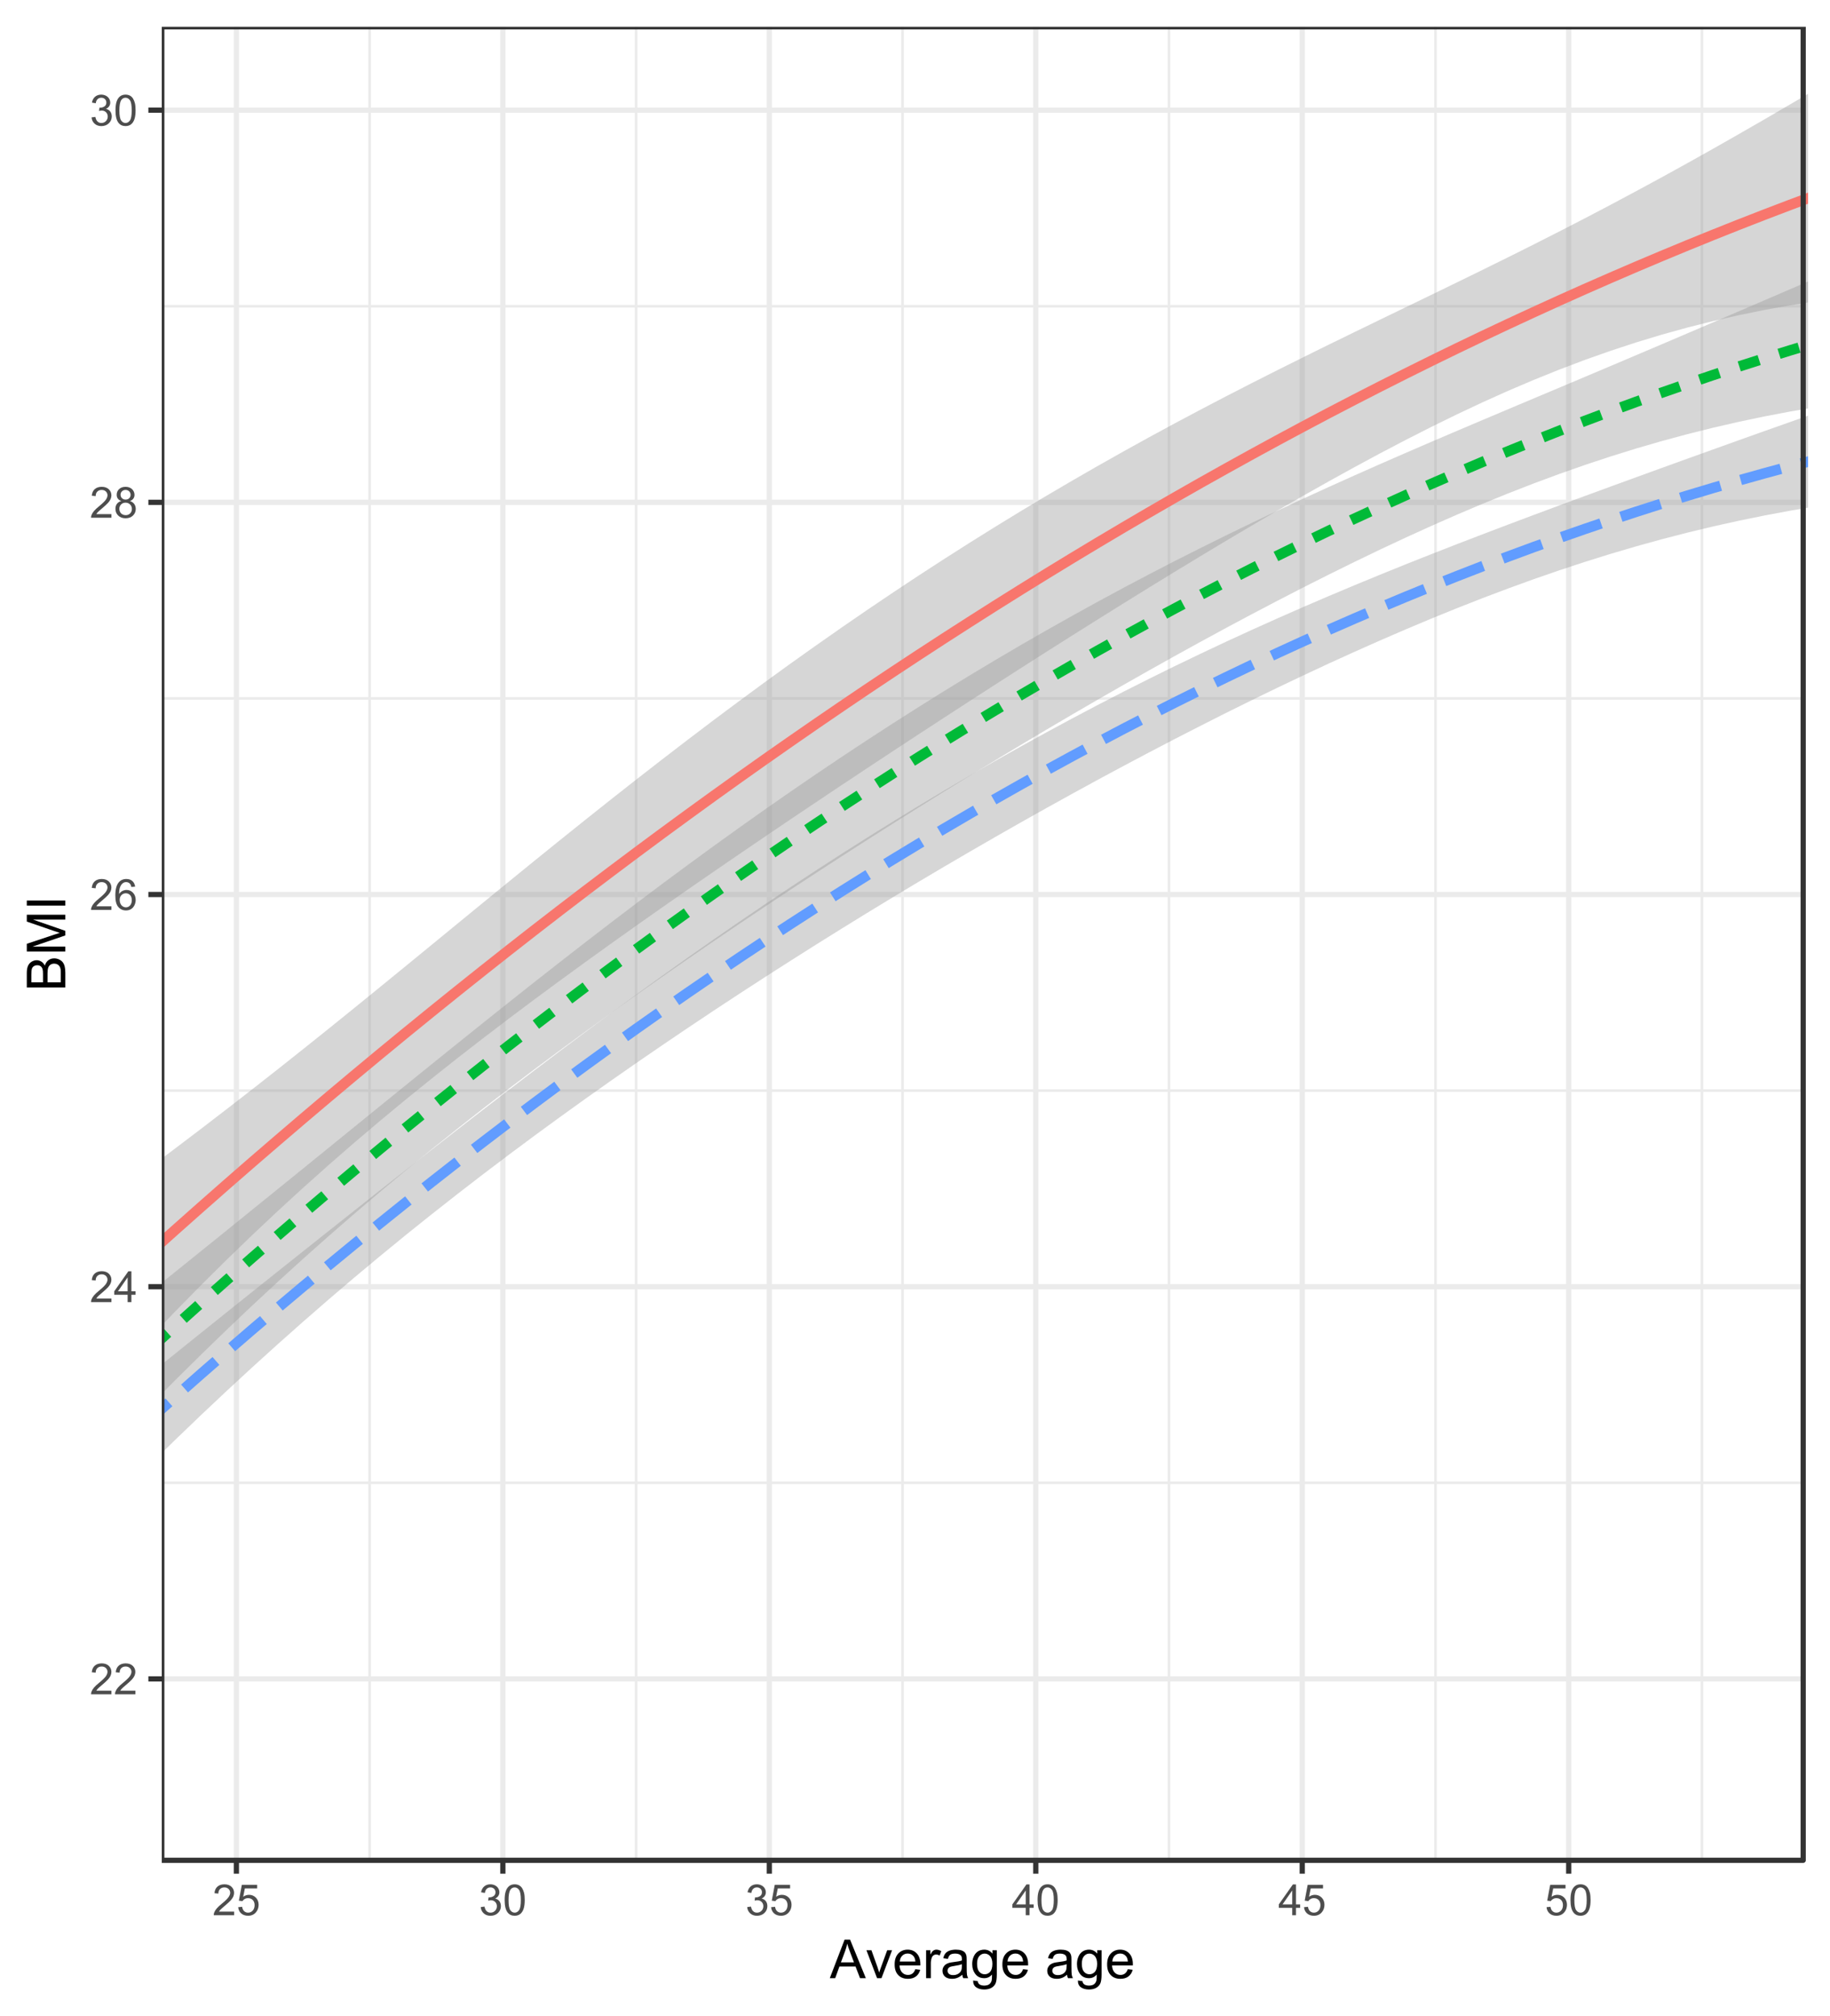 <?xml version="1.0" encoding="UTF-8"?>
<svg xmlns="http://www.w3.org/2000/svg" xmlns:xlink="http://www.w3.org/1999/xlink" width="374pt" height="412pt" viewBox="0 0 374 412" version="1.1">
<defs>
<g>
<symbol overflow="visible" id="glyph0-0">
<path style="stroke:none;" d="M 1.102 0 L 1.102 -5.5 L 5.5 -5.5 L 5.5 0 Z M 1.238 -0.137 L 5.363 -0.137 L 5.363 -5.363 L 1.238 -5.363 Z M 1.238 -0.137 "/>
</symbol>
<symbol overflow="visible" id="glyph0-1">
<path style="stroke:none;" d="M 4.43 -0.742 L 4.43 0 L 0.266 0 C 0.258 -0.188 0.289 -0.367 0.355 -0.539 C 0.461 -0.82 0.629 -1.098 0.863 -1.375 C 1.094 -1.648 1.434 -1.965 1.879 -2.328 C 2.562 -2.887 3.023 -3.332 3.266 -3.664 C 3.5 -3.988 3.621 -4.301 3.625 -4.594 C 3.621 -4.898 3.512 -5.156 3.297 -5.367 C 3.074 -5.578 2.789 -5.684 2.441 -5.684 C 2.066 -5.684 1.77 -5.57 1.547 -5.348 C 1.32 -5.125 1.207 -4.816 1.207 -4.422 L 0.414 -4.504 C 0.465 -5.094 0.668 -5.543 1.027 -5.855 C 1.379 -6.164 1.855 -6.32 2.457 -6.324 C 3.059 -6.32 3.539 -6.152 3.891 -5.82 C 4.242 -5.484 4.418 -5.07 4.422 -4.578 C 4.418 -4.32 4.367 -4.074 4.266 -3.832 C 4.164 -3.59 3.992 -3.332 3.754 -3.062 C 3.512 -2.793 3.113 -2.426 2.562 -1.957 C 2.094 -1.566 1.797 -1.301 1.664 -1.16 C 1.531 -1.02 1.422 -0.879 1.34 -0.742 Z M 4.43 -0.742 "/>
</symbol>
<symbol overflow="visible" id="glyph0-2">
<path style="stroke:none;" d="M 2.844 0 L 2.844 -1.508 L 0.113 -1.508 L 0.113 -2.219 L 2.988 -6.301 L 3.617 -6.301 L 3.617 -2.219 L 4.469 -2.219 L 4.469 -1.508 L 3.617 -1.508 L 3.617 0 Z M 2.844 -2.219 L 2.844 -5.059 L 0.871 -2.219 Z M 2.844 -2.219 "/>
</symbol>
<symbol overflow="visible" id="glyph0-3">
<path style="stroke:none;" d="M 4.379 -4.758 L 3.609 -4.695 C 3.539 -4.996 3.441 -5.219 3.316 -5.359 C 3.105 -5.574 2.848 -5.684 2.543 -5.688 C 2.297 -5.684 2.078 -5.617 1.895 -5.484 C 1.648 -5.305 1.457 -5.043 1.32 -4.703 C 1.176 -4.363 1.105 -3.879 1.102 -3.25 C 1.285 -3.531 1.512 -3.742 1.781 -3.879 C 2.051 -4.016 2.332 -4.082 2.629 -4.086 C 3.141 -4.082 3.578 -3.895 3.945 -3.516 C 4.305 -3.137 4.488 -2.645 4.492 -2.047 C 4.488 -1.648 4.402 -1.281 4.234 -0.941 C 4.062 -0.602 3.828 -0.34 3.531 -0.16 C 3.23 0.02 2.895 0.105 2.52 0.109 C 1.871 0.105 1.344 -0.129 0.941 -0.602 C 0.531 -1.074 0.328 -1.855 0.332 -2.949 C 0.328 -4.16 0.551 -5.047 1.004 -5.602 C 1.395 -6.082 1.926 -6.32 2.59 -6.324 C 3.086 -6.32 3.492 -6.184 3.809 -5.906 C 4.125 -5.629 4.312 -5.246 4.379 -4.758 Z M 1.219 -2.039 C 1.219 -1.773 1.273 -1.516 1.387 -1.273 C 1.5 -1.027 1.66 -0.844 1.863 -0.719 C 2.066 -0.59 2.277 -0.527 2.504 -0.527 C 2.828 -0.527 3.109 -0.656 3.348 -0.922 C 3.578 -1.184 3.695 -1.543 3.699 -2 C 3.695 -2.43 3.582 -2.773 3.352 -3.027 C 3.117 -3.273 2.824 -3.398 2.477 -3.402 C 2.121 -3.398 1.824 -3.273 1.582 -3.027 C 1.34 -2.773 1.219 -2.445 1.219 -2.039 Z M 1.219 -2.039 "/>
</symbol>
<symbol overflow="visible" id="glyph0-4">
<path style="stroke:none;" d="M 1.555 -3.418 C 1.23 -3.531 0.992 -3.699 0.84 -3.918 C 0.684 -4.133 0.609 -4.395 0.609 -4.699 C 0.609 -5.156 0.773 -5.539 1.102 -5.855 C 1.43 -6.164 1.867 -6.32 2.418 -6.324 C 2.969 -6.32 3.41 -6.16 3.746 -5.844 C 4.078 -5.523 4.246 -5.137 4.25 -4.68 C 4.246 -4.387 4.172 -4.133 4.02 -3.918 C 3.863 -3.699 3.629 -3.531 3.32 -3.418 C 3.707 -3.285 4 -3.082 4.203 -2.805 C 4.402 -2.52 4.504 -2.184 4.508 -1.801 C 4.504 -1.258 4.312 -0.805 3.934 -0.441 C 3.551 -0.074 3.051 0.105 2.434 0.109 C 1.809 0.105 1.309 -0.074 0.926 -0.441 C 0.543 -0.809 0.352 -1.27 0.355 -1.82 C 0.352 -2.23 0.457 -2.574 0.668 -2.852 C 0.875 -3.125 1.168 -3.312 1.555 -3.418 Z M 1.402 -4.727 C 1.398 -4.426 1.496 -4.184 1.688 -3.996 C 1.879 -3.805 2.129 -3.707 2.438 -3.711 C 2.734 -3.707 2.977 -3.801 3.168 -3.992 C 3.355 -4.176 3.449 -4.406 3.453 -4.684 C 3.449 -4.965 3.352 -5.203 3.16 -5.398 C 2.961 -5.586 2.719 -5.684 2.43 -5.688 C 2.129 -5.684 1.883 -5.59 1.691 -5.402 C 1.496 -5.215 1.398 -4.988 1.402 -4.727 Z M 1.152 -1.816 C 1.148 -1.598 1.199 -1.383 1.309 -1.176 C 1.41 -0.969 1.566 -0.809 1.773 -0.695 C 1.98 -0.582 2.203 -0.527 2.441 -0.527 C 2.809 -0.527 3.113 -0.645 3.355 -0.883 C 3.594 -1.121 3.715 -1.426 3.719 -1.793 C 3.715 -2.164 3.59 -2.469 3.344 -2.715 C 3.094 -2.957 2.785 -3.082 2.414 -3.082 C 2.051 -3.082 1.75 -2.961 1.512 -2.719 C 1.27 -2.477 1.148 -2.176 1.152 -1.816 Z M 1.152 -1.816 "/>
</symbol>
<symbol overflow="visible" id="glyph0-5">
<path style="stroke:none;" d="M 0.371 -1.664 L 1.145 -1.766 C 1.23 -1.324 1.383 -1.008 1.598 -0.816 C 1.809 -0.621 2.066 -0.527 2.375 -0.527 C 2.734 -0.527 3.043 -0.652 3.297 -0.906 C 3.547 -1.156 3.672 -1.469 3.676 -1.844 C 3.672 -2.195 3.555 -2.488 3.324 -2.719 C 3.09 -2.949 2.797 -3.062 2.441 -3.066 C 2.293 -3.062 2.109 -3.035 1.895 -2.98 L 1.98 -3.66 C 2.031 -3.652 2.07 -3.648 2.105 -3.652 C 2.434 -3.648 2.73 -3.734 2.996 -3.91 C 3.254 -4.078 3.387 -4.344 3.391 -4.703 C 3.387 -4.984 3.289 -5.219 3.102 -5.406 C 2.906 -5.59 2.66 -5.684 2.359 -5.688 C 2.055 -5.684 1.805 -5.59 1.605 -5.402 C 1.402 -5.215 1.273 -4.93 1.219 -4.555 L 0.445 -4.691 C 0.539 -5.207 0.754 -5.609 1.09 -5.895 C 1.426 -6.18 1.844 -6.32 2.344 -6.324 C 2.688 -6.32 3.004 -6.246 3.293 -6.102 C 3.582 -5.953 3.801 -5.754 3.953 -5.5 C 4.105 -5.242 4.184 -4.973 4.184 -4.688 C 4.184 -4.414 4.109 -4.164 3.965 -3.945 C 3.816 -3.719 3.602 -3.543 3.316 -3.41 C 3.688 -3.324 3.977 -3.145 4.184 -2.875 C 4.391 -2.602 4.492 -2.262 4.496 -1.859 C 4.492 -1.305 4.293 -0.84 3.895 -0.461 C 3.492 -0.078 2.984 0.109 2.371 0.113 C 1.816 0.109 1.355 -0.051 0.992 -0.379 C 0.625 -0.707 0.418 -1.137 0.371 -1.664 Z M 0.371 -1.664 "/>
</symbol>
<symbol overflow="visible" id="glyph0-6">
<path style="stroke:none;" d="M 0.367 -3.105 C 0.363 -3.848 0.438 -4.445 0.594 -4.902 C 0.742 -5.355 0.973 -5.707 1.277 -5.953 C 1.578 -6.199 1.957 -6.32 2.418 -6.324 C 2.754 -6.32 3.051 -6.254 3.309 -6.121 C 3.562 -5.984 3.773 -5.789 3.938 -5.531 C 4.102 -5.273 4.23 -4.961 4.328 -4.594 C 4.422 -4.227 4.469 -3.73 4.473 -3.105 C 4.469 -2.367 4.395 -1.77 4.242 -1.316 C 4.09 -0.859 3.863 -0.508 3.562 -0.262 C 3.258 -0.016 2.875 0.105 2.418 0.109 C 1.809 0.105 1.332 -0.109 0.988 -0.547 C 0.57 -1.066 0.363 -1.922 0.367 -3.105 Z M 1.16 -3.105 C 1.16 -2.07 1.281 -1.379 1.523 -1.039 C 1.766 -0.695 2.062 -0.527 2.418 -0.527 C 2.773 -0.527 3.074 -0.699 3.316 -1.043 C 3.559 -1.387 3.68 -2.074 3.68 -3.105 C 3.68 -4.145 3.559 -4.832 3.316 -5.172 C 3.074 -5.512 2.77 -5.684 2.41 -5.684 C 2.051 -5.684 1.77 -5.531 1.559 -5.234 C 1.293 -4.844 1.16 -4.137 1.16 -3.105 Z M 1.16 -3.105 "/>
</symbol>
<symbol overflow="visible" id="glyph0-7">
<path style="stroke:none;" d="M 0.367 -1.648 L 1.176 -1.719 C 1.234 -1.32 1.375 -1.023 1.594 -0.824 C 1.812 -0.625 2.078 -0.527 2.391 -0.527 C 2.762 -0.527 3.074 -0.668 3.336 -0.949 C 3.59 -1.23 3.719 -1.602 3.723 -2.066 C 3.719 -2.504 3.594 -2.852 3.348 -3.109 C 3.098 -3.363 2.773 -3.492 2.375 -3.492 C 2.125 -3.492 1.902 -3.434 1.703 -3.32 C 1.5 -3.207 1.344 -3.062 1.23 -2.883 L 0.504 -2.977 L 1.113 -6.215 L 4.246 -6.215 L 4.246 -5.473 L 1.73 -5.473 L 1.391 -3.781 C 1.766 -4.039 2.164 -4.172 2.582 -4.176 C 3.129 -4.172 3.594 -3.98 3.973 -3.605 C 4.352 -3.223 4.539 -2.734 4.543 -2.137 C 4.539 -1.562 4.375 -1.07 4.043 -0.656 C 3.637 -0.148 3.086 0.105 2.391 0.109 C 1.816 0.105 1.348 -0.051 0.984 -0.371 C 0.621 -0.691 0.414 -1.117 0.367 -1.648 Z M 0.367 -1.648 "/>
</symbol>
<symbol overflow="visible" id="glyph1-0">
<path style="stroke:none;" d="M 1.375 0 L 1.375 -6.875 L 6.875 -6.875 L 6.875 0 Z M 1.547 -0.172 L 6.703 -0.172 L 6.703 -6.703 L 1.547 -6.703 Z M 1.547 -0.172 "/>
</symbol>
<symbol overflow="visible" id="glyph1-1">
<path style="stroke:none;" d="M -0.016 0 L 3.008 -7.875 L 4.129 -7.875 L 7.352 0 L 6.164 0 L 5.246 -2.383 L 1.953 -2.383 L 1.09 0 Z M 2.258 -3.234 L 4.926 -3.234 L 4.102 -5.414 C 3.852 -6.074 3.664 -6.617 3.547 -7.047 C 3.441 -6.539 3.301 -6.039 3.121 -5.543 Z M 2.258 -3.234 "/>
</symbol>
<symbol overflow="visible" id="glyph1-2">
<path style="stroke:none;" d="M 2.309 0 L 0.141 -5.703 L 1.16 -5.703 L 2.383 -2.289 C 2.512 -1.918 2.633 -1.535 2.75 -1.141 C 2.832 -1.438 2.953 -1.797 3.109 -2.223 L 4.379 -5.703 L 5.371 -5.703 L 3.211 0 Z M 2.309 0 "/>
</symbol>
<symbol overflow="visible" id="glyph1-3">
<path style="stroke:none;" d="M 4.629 -1.836 L 5.629 -1.715 C 5.469 -1.125 5.176 -0.672 4.75 -0.352 C 4.324 -0.031 3.781 0.129 3.121 0.129 C 2.281 0.129 1.617 -0.125 1.133 -0.641 C 0.641 -1.152 0.398 -1.875 0.402 -2.805 C 0.398 -3.762 0.645 -4.504 1.145 -5.035 C 1.637 -5.562 2.277 -5.828 3.066 -5.832 C 3.824 -5.828 4.449 -5.57 4.934 -5.051 C 5.418 -4.531 5.66 -3.801 5.66 -2.863 C 5.66 -2.805 5.656 -2.719 5.656 -2.605 L 1.402 -2.605 C 1.434 -1.977 1.613 -1.496 1.934 -1.164 C 2.25 -0.828 2.645 -0.66 3.125 -0.664 C 3.477 -0.66 3.781 -0.754 4.031 -0.945 C 4.281 -1.129 4.48 -1.426 4.629 -1.836 Z M 1.457 -3.398 L 4.641 -3.398 C 4.598 -3.879 4.473 -4.238 4.273 -4.48 C 3.961 -4.852 3.562 -5.039 3.078 -5.039 C 2.629 -5.039 2.258 -4.891 1.957 -4.594 C 1.652 -4.297 1.484 -3.898 1.457 -3.398 Z M 1.457 -3.398 "/>
</symbol>
<symbol overflow="visible" id="glyph1-4">
<path style="stroke:none;" d="M 0.715 0 L 0.715 -5.703 L 1.586 -5.703 L 1.586 -4.84 C 1.805 -5.242 2.008 -5.508 2.199 -5.637 C 2.383 -5.766 2.59 -5.828 2.82 -5.832 C 3.141 -5.828 3.473 -5.727 3.812 -5.523 L 3.48 -4.625 C 3.242 -4.762 3.004 -4.832 2.773 -4.836 C 2.555 -4.832 2.363 -4.77 2.199 -4.645 C 2.027 -4.516 1.91 -4.34 1.844 -4.113 C 1.73 -3.77 1.676 -3.391 1.68 -2.984 L 1.68 0 Z M 0.715 0 "/>
</symbol>
<symbol overflow="visible" id="glyph1-5">
<path style="stroke:none;" d="M 4.445 -0.703 C 4.086 -0.398 3.742 -0.184 3.414 -0.059 C 3.082 0.066 2.727 0.129 2.348 0.129 C 1.719 0.129 1.238 -0.023 0.902 -0.328 C 0.566 -0.633 0.398 -1.023 0.398 -1.504 C 0.398 -1.781 0.461 -2.035 0.586 -2.27 C 0.711 -2.496 0.875 -2.684 1.086 -2.824 C 1.289 -2.965 1.523 -3.07 1.781 -3.141 C 1.969 -3.191 2.254 -3.238 2.641 -3.289 C 3.418 -3.375 3.992 -3.488 4.367 -3.621 C 4.367 -3.754 4.371 -3.836 4.371 -3.871 C 4.371 -4.266 4.277 -4.543 4.098 -4.703 C 3.848 -4.918 3.48 -5.027 2.996 -5.031 C 2.539 -5.027 2.203 -4.949 1.988 -4.793 C 1.77 -4.633 1.609 -4.352 1.508 -3.949 L 0.562 -4.078 C 0.648 -4.48 0.789 -4.805 0.988 -5.055 C 1.184 -5.301 1.469 -5.492 1.844 -5.629 C 2.215 -5.762 2.645 -5.828 3.137 -5.832 C 3.621 -5.828 4.02 -5.773 4.324 -5.66 C 4.629 -5.543 4.852 -5.398 4.996 -5.227 C 5.137 -5.055 5.238 -4.836 5.297 -4.57 C 5.328 -4.406 5.344 -4.109 5.344 -3.68 L 5.344 -2.391 C 5.344 -1.492 5.363 -0.922 5.406 -0.684 C 5.445 -0.445 5.527 -0.219 5.648 0 L 4.641 0 C 4.539 -0.199 4.473 -0.434 4.445 -0.703 Z M 4.367 -2.863 C 4.012 -2.719 3.488 -2.598 2.789 -2.496 C 2.391 -2.438 2.105 -2.371 1.941 -2.301 C 1.773 -2.227 1.648 -2.121 1.562 -1.988 C 1.473 -1.848 1.43 -1.695 1.43 -1.531 C 1.43 -1.27 1.527 -1.055 1.723 -0.887 C 1.918 -0.711 2.203 -0.625 2.578 -0.629 C 2.949 -0.625 3.277 -0.707 3.57 -0.871 C 3.859 -1.031 4.074 -1.254 4.211 -1.543 C 4.312 -1.754 4.363 -2.078 4.367 -2.508 Z M 4.367 -2.863 "/>
</symbol>
<symbol overflow="visible" id="glyph1-6">
<path style="stroke:none;" d="M 0.547 0.473 L 1.488 0.613 C 1.527 0.898 1.637 1.109 1.816 1.246 C 2.055 1.422 2.379 1.512 2.797 1.516 C 3.242 1.512 3.59 1.422 3.832 1.246 C 4.074 1.062 4.238 0.812 4.328 0.492 C 4.379 0.297 4.402 -0.113 4.398 -0.746 C 3.973 -0.246 3.445 0 2.82 0 C 2.031 0 1.426 -0.281 1 -0.848 C 0.566 -1.41 0.352 -2.09 0.355 -2.883 C 0.352 -3.426 0.449 -3.926 0.648 -4.391 C 0.844 -4.848 1.129 -5.203 1.504 -5.457 C 1.875 -5.703 2.316 -5.828 2.824 -5.832 C 3.496 -5.828 4.051 -5.559 4.492 -5.016 L 4.492 -5.703 L 5.383 -5.703 L 5.383 -0.773 C 5.379 0.113 5.289 0.742 5.109 1.113 C 4.93 1.484 4.641 1.777 4.25 1.992 C 3.855 2.207 3.375 2.312 2.805 2.316 C 2.121 2.312 1.57 2.16 1.152 1.855 C 0.734 1.547 0.531 1.086 0.547 0.473 Z M 1.348 -2.953 C 1.348 -2.203 1.496 -1.656 1.793 -1.316 C 2.09 -0.969 2.461 -0.797 2.91 -0.801 C 3.352 -0.797 3.723 -0.969 4.027 -1.312 C 4.324 -1.656 4.477 -2.191 4.48 -2.922 C 4.477 -3.617 4.32 -4.145 4.016 -4.5 C 3.703 -4.852 3.332 -5.027 2.895 -5.031 C 2.465 -5.027 2.098 -4.852 1.797 -4.508 C 1.496 -4.156 1.348 -3.641 1.348 -2.953 Z M 1.348 -2.953 "/>
</symbol>
<symbol overflow="visible" id="glyph1-7">
<path style="stroke:none;" d=""/>
</symbol>
<symbol overflow="visible" id="glyph2-0">
<path style="stroke:none;" d="M 0 -1.375 L -6.875 -1.375 L -6.875 -6.875 L 0 -6.875 Z M -0.172 -1.547 L -0.172 -6.703 L -6.703 -6.703 L -6.703 -1.547 Z M -0.172 -1.547 "/>
</symbol>
<symbol overflow="visible" id="glyph2-1">
<path style="stroke:none;" d="M 0 -0.805 L -7.875 -0.805 L -7.875 -3.762 C -7.875 -4.363 -7.793 -4.844 -7.633 -5.207 C -7.473 -5.57 -7.227 -5.855 -6.898 -6.062 C -6.562 -6.266 -6.219 -6.367 -5.859 -6.371 C -5.523 -6.367 -5.207 -6.277 -4.91 -6.094 C -4.613 -5.91 -4.371 -5.633 -4.188 -5.27 C -4.047 -5.742 -3.809 -6.109 -3.473 -6.367 C -3.133 -6.621 -2.734 -6.75 -2.281 -6.75 C -1.91 -6.75 -1.57 -6.672 -1.254 -6.516 C -0.934 -6.359 -0.688 -6.168 -0.52 -5.941 C -0.344 -5.711 -0.215 -5.422 -0.129 -5.078 C -0.043 -4.73 0 -4.309 0 -3.809 Z M -4.566 -1.848 L -4.566 -3.551 C -4.562 -4.012 -4.594 -4.34 -4.656 -4.543 C -4.73 -4.805 -4.859 -5.004 -5.047 -5.141 C -5.227 -5.273 -5.457 -5.344 -5.734 -5.344 C -5.996 -5.344 -6.227 -5.281 -6.426 -5.156 C -6.625 -5.031 -6.762 -4.852 -6.836 -4.617 C -6.906 -4.383 -6.941 -3.984 -6.945 -3.422 L -6.945 -1.848 Z M -0.93 -1.848 L -0.93 -3.809 C -0.926 -4.145 -0.938 -4.379 -0.965 -4.516 C -1.008 -4.754 -1.078 -4.953 -1.18 -5.117 C -1.277 -5.273 -1.426 -5.406 -1.617 -5.516 C -1.809 -5.617 -2.027 -5.672 -2.281 -5.672 C -2.57 -5.672 -2.828 -5.594 -3.047 -5.445 C -3.262 -5.289 -3.414 -5.082 -3.504 -4.82 C -3.59 -4.551 -3.633 -4.168 -3.637 -3.668 L -3.637 -1.848 Z M -0.93 -1.848 "/>
</symbol>
<symbol overflow="visible" id="glyph2-2">
<path style="stroke:none;" d="M 0 -0.816 L -7.875 -0.816 L -7.875 -2.387 L -2.297 -4.25 C -1.777 -4.418 -1.387 -4.543 -1.133 -4.625 C -1.414 -4.711 -1.836 -4.852 -2.395 -5.043 L -7.875 -6.93 L -7.875 -8.332 L 0 -8.332 L 0 -7.328 L -6.59 -7.328 L 0 -5.039 L 0 -4.098 L -6.703 -1.82 L 0 -1.82 Z M 0 -0.816 "/>
</symbol>
<symbol overflow="visible" id="glyph2-3">
<path style="stroke:none;" d="M 0 -1.027 L -7.875 -1.027 L -7.875 -2.066 L 0 -2.066 Z M 0 -1.027 "/>
</symbol>
</g>
<clipPath id="clip1">
  <path d="M 33.062 5.48 L 369 5.48 L 369 381 L 33.062 381 Z M 33.062 5.48 "/>
</clipPath>
<clipPath id="clip2">
  <path d="M 33.062 302 L 369 302 L 369 304 L 33.062 304 Z M 33.062 302 "/>
</clipPath>
<clipPath id="clip3">
  <path d="M 33.062 222 L 369 222 L 369 224 L 33.062 224 Z M 33.062 222 "/>
</clipPath>
<clipPath id="clip4">
  <path d="M 33.062 142 L 369 142 L 369 143 L 33.062 143 Z M 33.062 142 "/>
</clipPath>
<clipPath id="clip5">
  <path d="M 33.062 62 L 369 62 L 369 63 L 33.062 63 Z M 33.062 62 "/>
</clipPath>
<clipPath id="clip6">
  <path d="M 75 5.48 L 76 5.48 L 76 381 L 75 381 Z M 75 5.48 "/>
</clipPath>
<clipPath id="clip7">
  <path d="M 129 5.48 L 131 5.48 L 131 381 L 129 381 Z M 129 5.48 "/>
</clipPath>
<clipPath id="clip8">
  <path d="M 184 5.48 L 185 5.48 L 185 381 L 184 381 Z M 184 5.48 "/>
</clipPath>
<clipPath id="clip9">
  <path d="M 238 5.48 L 240 5.48 L 240 381 L 238 381 Z M 238 5.48 "/>
</clipPath>
<clipPath id="clip10">
  <path d="M 293 5.48 L 294 5.48 L 294 381 L 293 381 Z M 293 5.48 "/>
</clipPath>
<clipPath id="clip11">
  <path d="M 347 5.48 L 349 5.48 L 349 381 L 347 381 Z M 347 5.48 "/>
</clipPath>
<clipPath id="clip12">
  <path d="M 33.062 342 L 369.52 342 L 369.52 344 L 33.062 344 Z M 33.062 342 "/>
</clipPath>
<clipPath id="clip13">
  <path d="M 33.062 262 L 369.52 262 L 369.52 264 L 33.062 264 Z M 33.062 262 "/>
</clipPath>
<clipPath id="clip14">
  <path d="M 33.062 182 L 369.52 182 L 369.52 184 L 33.062 184 Z M 33.062 182 "/>
</clipPath>
<clipPath id="clip15">
  <path d="M 33.062 102 L 369.52 102 L 369.52 104 L 33.062 104 Z M 33.062 102 "/>
</clipPath>
<clipPath id="clip16">
  <path d="M 33.062 21 L 369.52 21 L 369.52 24 L 33.062 24 Z M 33.062 21 "/>
</clipPath>
<clipPath id="clip17">
  <path d="M 47 5.48 L 49 5.48 L 49 381 L 47 381 Z M 47 5.48 "/>
</clipPath>
<clipPath id="clip18">
  <path d="M 102 5.48 L 104 5.48 L 104 381 L 102 381 Z M 102 5.48 "/>
</clipPath>
<clipPath id="clip19">
  <path d="M 156 5.48 L 158 5.48 L 158 381 L 156 381 Z M 156 5.48 "/>
</clipPath>
<clipPath id="clip20">
  <path d="M 211 5.48 L 213 5.48 L 213 381 L 211 381 Z M 211 5.48 "/>
</clipPath>
<clipPath id="clip21">
  <path d="M 265 5.48 L 267 5.48 L 267 381 L 265 381 Z M 265 5.48 "/>
</clipPath>
<clipPath id="clip22">
  <path d="M 320 5.48 L 322 5.48 L 322 381 L 320 381 Z M 320 5.48 "/>
</clipPath>
<clipPath id="clip23">
  <path d="M 33.062 16 L 369.52 16 L 369.52 308 L 33.062 308 Z M 33.062 16 "/>
</clipPath>
<clipPath id="clip24">
  <path d="M 33.062 37 L 369.52 37 L 369.52 286 L 33.062 286 Z M 33.062 37 "/>
</clipPath>
<clipPath id="clip25">
  <path d="M 33.062 55 L 369.52 55 L 369.52 321 L 33.062 321 Z M 33.062 55 "/>
</clipPath>
<clipPath id="clip26">
  <path d="M 33.062 68 L 369.52 68 L 369.52 306 L 33.062 306 Z M 33.062 68 "/>
</clipPath>
<clipPath id="clip27">
  <path d="M 33.062 83 L 369.52 83 L 369.52 332 L 33.062 332 Z M 33.062 83 "/>
</clipPath>
<clipPath id="clip28">
  <path d="M 33.062 92 L 369.52 92 L 369.52 320 L 33.062 320 Z M 33.062 92 "/>
</clipPath>
<clipPath id="clip29">
  <path d="M 33.062 5.48 L 369.52 5.48 L 369.52 381 L 33.062 381 Z M 33.062 5.48 "/>
</clipPath>
</defs>
<g id="surface11">
<rect x="0" y="0" width="374" height="412" style="fill:rgb(100%,100%,100%);fill-opacity:1;stroke:none;"/>
<rect x="0" y="0" width="374" height="412" style="fill:rgb(100%,100%,100%);fill-opacity:1;stroke:none;"/>
<path style="fill:none;stroke-width:1.067;stroke-linecap:round;stroke-linejoin:round;stroke:rgb(100%,100%,100%);stroke-opacity:1;stroke-miterlimit:10;" d="M 0 412 L 374 412 L 374 0 L 0 0 Z M 0 412 "/>
<g clip-path="url(#clip1)" clip-rule="nonzero">
<path style=" stroke:none;fill-rule:nonzero;fill:rgb(100%,100%,100%);fill-opacity:1;" d="M 33.062 380.176 L 368.52 380.176 L 368.52 5.48 L 33.062 5.48 Z M 33.062 380.176 "/>
</g>
<g clip-path="url(#clip2)" clip-rule="nonzero">
<path style="fill:none;stroke-width:0.533;stroke-linecap:butt;stroke-linejoin:round;stroke:rgb(92.157%,92.157%,92.157%);stroke-opacity:1;stroke-miterlimit:10;" d="M 33.062 303.031 L 368.52 303.031 "/>
</g>
<g clip-path="url(#clip3)" clip-rule="nonzero">
<path style="fill:none;stroke-width:0.533;stroke-linecap:butt;stroke-linejoin:round;stroke:rgb(92.157%,92.157%,92.157%);stroke-opacity:1;stroke-miterlimit:10;" d="M 33.062 222.883 L 368.52 222.883 "/>
</g>
<g clip-path="url(#clip4)" clip-rule="nonzero">
<path style="fill:none;stroke-width:0.533;stroke-linecap:butt;stroke-linejoin:round;stroke:rgb(92.157%,92.157%,92.157%);stroke-opacity:1;stroke-miterlimit:10;" d="M 33.062 142.734 L 368.52 142.734 "/>
</g>
<g clip-path="url(#clip5)" clip-rule="nonzero">
<path style="fill:none;stroke-width:0.533;stroke-linecap:butt;stroke-linejoin:round;stroke:rgb(92.157%,92.157%,92.157%);stroke-opacity:1;stroke-miterlimit:10;" d="M 33.062 62.586 L 368.52 62.586 "/>
</g>
<g clip-path="url(#clip6)" clip-rule="nonzero">
<path style="fill:none;stroke-width:0.533;stroke-linecap:butt;stroke-linejoin:round;stroke:rgb(92.157%,92.157%,92.157%);stroke-opacity:1;stroke-miterlimit:10;" d="M 75.539 380.176 L 75.539 5.48 "/>
</g>
<g clip-path="url(#clip7)" clip-rule="nonzero">
<path style="fill:none;stroke-width:0.533;stroke-linecap:butt;stroke-linejoin:round;stroke:rgb(92.157%,92.157%,92.157%);stroke-opacity:1;stroke-miterlimit:10;" d="M 129.996 380.176 L 129.996 5.48 "/>
</g>
<g clip-path="url(#clip8)" clip-rule="nonzero">
<path style="fill:none;stroke-width:0.533;stroke-linecap:butt;stroke-linejoin:round;stroke:rgb(92.157%,92.157%,92.157%);stroke-opacity:1;stroke-miterlimit:10;" d="M 184.453 380.176 L 184.453 5.48 "/>
</g>
<g clip-path="url(#clip9)" clip-rule="nonzero">
<path style="fill:none;stroke-width:0.533;stroke-linecap:butt;stroke-linejoin:round;stroke:rgb(92.157%,92.157%,92.157%);stroke-opacity:1;stroke-miterlimit:10;" d="M 238.91 380.176 L 238.91 5.48 "/>
</g>
<g clip-path="url(#clip10)" clip-rule="nonzero">
<path style="fill:none;stroke-width:0.533;stroke-linecap:butt;stroke-linejoin:round;stroke:rgb(92.157%,92.157%,92.157%);stroke-opacity:1;stroke-miterlimit:10;" d="M 293.371 380.176 L 293.371 5.48 "/>
</g>
<g clip-path="url(#clip11)" clip-rule="nonzero">
<path style="fill:none;stroke-width:0.533;stroke-linecap:butt;stroke-linejoin:round;stroke:rgb(92.157%,92.157%,92.157%);stroke-opacity:1;stroke-miterlimit:10;" d="M 347.828 380.176 L 347.828 5.48 "/>
</g>
<g clip-path="url(#clip12)" clip-rule="nonzero">
<path style="fill:none;stroke-width:1.067;stroke-linecap:butt;stroke-linejoin:round;stroke:rgb(92.157%,92.157%,92.157%);stroke-opacity:1;stroke-miterlimit:10;" d="M 33.062 343.105 L 368.52 343.105 "/>
</g>
<g clip-path="url(#clip13)" clip-rule="nonzero">
<path style="fill:none;stroke-width:1.067;stroke-linecap:butt;stroke-linejoin:round;stroke:rgb(92.157%,92.157%,92.157%);stroke-opacity:1;stroke-miterlimit:10;" d="M 33.062 262.957 L 368.52 262.957 "/>
</g>
<g clip-path="url(#clip14)" clip-rule="nonzero">
<path style="fill:none;stroke-width:1.067;stroke-linecap:butt;stroke-linejoin:round;stroke:rgb(92.157%,92.157%,92.157%);stroke-opacity:1;stroke-miterlimit:10;" d="M 33.062 182.809 L 368.52 182.809 "/>
</g>
<g clip-path="url(#clip15)" clip-rule="nonzero">
<path style="fill:none;stroke-width:1.067;stroke-linecap:butt;stroke-linejoin:round;stroke:rgb(92.157%,92.157%,92.157%);stroke-opacity:1;stroke-miterlimit:10;" d="M 33.062 102.66 L 368.52 102.66 "/>
</g>
<g clip-path="url(#clip16)" clip-rule="nonzero">
<path style="fill:none;stroke-width:1.067;stroke-linecap:butt;stroke-linejoin:round;stroke:rgb(92.157%,92.157%,92.157%);stroke-opacity:1;stroke-miterlimit:10;" d="M 33.062 22.512 L 368.52 22.512 "/>
</g>
<g clip-path="url(#clip17)" clip-rule="nonzero">
<path style="fill:none;stroke-width:1.067;stroke-linecap:butt;stroke-linejoin:round;stroke:rgb(92.157%,92.157%,92.157%);stroke-opacity:1;stroke-miterlimit:10;" d="M 48.312 380.176 L 48.312 5.48 "/>
</g>
<g clip-path="url(#clip18)" clip-rule="nonzero">
<path style="fill:none;stroke-width:1.067;stroke-linecap:butt;stroke-linejoin:round;stroke:rgb(92.157%,92.157%,92.157%);stroke-opacity:1;stroke-miterlimit:10;" d="M 102.77 380.176 L 102.77 5.48 "/>
</g>
<g clip-path="url(#clip19)" clip-rule="nonzero">
<path style="fill:none;stroke-width:1.067;stroke-linecap:butt;stroke-linejoin:round;stroke:rgb(92.157%,92.157%,92.157%);stroke-opacity:1;stroke-miterlimit:10;" d="M 157.227 380.176 L 157.227 5.48 "/>
</g>
<g clip-path="url(#clip20)" clip-rule="nonzero">
<path style="fill:none;stroke-width:1.067;stroke-linecap:butt;stroke-linejoin:round;stroke:rgb(92.157%,92.157%,92.157%);stroke-opacity:1;stroke-miterlimit:10;" d="M 211.684 380.176 L 211.684 5.48 "/>
</g>
<g clip-path="url(#clip21)" clip-rule="nonzero">
<path style="fill:none;stroke-width:1.067;stroke-linecap:butt;stroke-linejoin:round;stroke:rgb(92.157%,92.157%,92.157%);stroke-opacity:1;stroke-miterlimit:10;" d="M 266.141 380.176 L 266.141 5.48 "/>
</g>
<g clip-path="url(#clip22)" clip-rule="nonzero">
<path style="fill:none;stroke-width:1.067;stroke-linecap:butt;stroke-linejoin:round;stroke:rgb(92.157%,92.157%,92.157%);stroke-opacity:1;stroke-miterlimit:10;" d="M 320.598 380.176 L 320.598 5.48 "/>
</g>
<g clip-path="url(#clip23)" clip-rule="nonzero">
<path style=" stroke:none;fill-rule:nonzero;fill:rgb(60%,60%,60%);fill-opacity:0.4;" d="M 0 260.762 L 4.332 257.695 L 9.57 253.957 L 14.809 250.184 L 20.047 246.379 L 25.289 242.535 L 30.527 238.652 L 35.766 234.727 L 41.004 230.754 L 46.242 226.734 L 51.48 222.668 L 56.723 218.555 L 61.961 214.398 L 67.199 210.203 L 72.438 205.973 L 77.676 201.711 L 82.914 197.434 L 88.156 193.141 L 93.395 188.844 L 98.633 184.551 L 103.871 180.27 L 109.109 176.008 L 114.348 171.773 L 119.59 167.57 L 124.828 163.406 L 130.066 159.285 L 135.305 155.211 L 140.543 151.188 L 145.781 147.215 L 151.023 143.305 L 156.262 139.449 L 161.5 135.656 L 166.738 131.93 L 171.977 128.262 L 177.215 124.66 L 182.457 121.125 L 187.695 117.656 L 192.934 114.254 L 198.172 110.918 L 203.41 107.648 L 208.648 104.441 L 213.891 101.301 L 219.129 98.227 L 224.367 95.211 L 229.605 92.258 L 234.844 89.359 L 240.082 86.52 L 245.324 83.734 L 250.562 80.996 L 255.801 78.309 L 261.039 75.656 L 266.277 73.043 L 271.516 70.457 L 276.758 67.898 L 281.996 65.352 L 292.473 60.281 L 297.711 57.734 L 302.949 55.172 L 308.191 52.586 L 313.43 49.965 L 318.668 47.309 L 323.906 44.609 L 329.145 41.863 L 334.383 39.066 L 339.625 36.227 L 344.863 33.336 L 350.102 30.402 L 355.34 27.422 L 360.578 24.406 L 365.816 21.352 L 371.059 18.262 L 374 16.512 L 374 61.18 L 371.059 61.578 L 365.816 62.406 L 360.578 63.352 L 355.34 64.422 L 350.102 65.617 L 344.863 66.938 L 339.625 68.391 L 334.383 69.977 L 329.145 71.699 L 323.906 73.551 L 318.668 75.535 L 313.43 77.648 L 308.191 79.883 L 302.949 82.238 L 297.711 84.703 L 292.473 87.27 L 287.234 89.934 L 281.996 92.68 L 276.758 95.504 L 271.516 98.398 L 266.277 101.352 L 261.039 104.363 L 255.801 107.426 L 250.562 110.531 L 245.324 113.676 L 240.082 116.855 L 234.844 120.07 L 229.605 123.312 L 224.367 126.582 L 219.129 129.875 L 213.891 133.191 L 208.648 136.531 L 203.41 139.895 L 198.172 143.273 L 192.934 146.676 L 187.695 150.094 L 182.457 153.531 L 177.215 156.992 L 171.977 160.469 L 166.738 163.969 L 161.5 167.488 L 156.262 171.031 L 151.023 174.598 L 145.781 178.191 L 140.543 181.812 L 135.305 185.465 L 130.066 189.152 L 124.828 192.879 L 119.59 196.648 L 114.348 200.465 L 109.109 204.332 L 103.871 208.262 L 98.633 212.258 L 93.395 216.324 L 88.156 220.477 L 82.914 224.715 L 77.676 229.055 L 72.438 233.496 L 67.199 238.055 L 61.961 242.734 L 56.723 247.535 L 51.48 252.469 L 46.242 257.531 L 41.004 262.73 L 35.766 268.059 L 30.527 273.516 L 25.289 279.105 L 20.047 284.82 L 14.809 290.66 L 9.57 296.617 L 4.332 302.691 L 0 307.809 Z M 0 260.762 "/>
</g>
<g clip-path="url(#clip24)" clip-rule="nonzero">
<path style="fill:none;stroke-width:2.134;stroke-linecap:butt;stroke-linejoin:round;stroke:rgb(97.255%,46.275%,42.745%);stroke-opacity:1;stroke-miterlimit:10;" d="M 0 284.285 L 4.332 280.195 L 9.57 275.285 L 14.809 270.422 L 20.047 265.602 L 25.289 260.82 L 30.527 256.086 L 35.766 251.391 L 41.004 246.742 L 46.242 242.133 L 51.48 237.566 L 56.723 233.047 L 61.961 228.566 L 67.199 224.129 L 72.438 219.734 L 77.676 215.383 L 82.914 211.074 L 88.156 206.809 L 93.395 202.586 L 98.633 198.406 L 103.871 194.266 L 109.109 190.172 L 114.348 186.121 L 119.59 182.109 L 124.828 178.145 L 130.066 174.219 L 135.305 170.336 L 140.543 166.5 L 145.781 162.703 L 151.023 158.949 L 156.262 155.238 L 161.5 151.574 L 166.738 147.949 L 171.977 144.367 L 177.215 140.824 L 182.457 137.328 L 187.695 133.875 L 192.934 130.465 L 198.172 127.098 L 203.41 123.77 L 208.648 120.488 L 213.891 117.246 L 219.129 114.051 L 224.367 110.895 L 229.605 107.785 L 234.844 104.715 L 240.082 101.688 L 245.324 98.703 L 250.562 95.766 L 255.801 92.867 L 261.039 90.012 L 266.277 87.199 L 271.516 84.426 L 276.758 81.699 L 281.996 79.016 L 287.234 76.375 L 292.473 73.773 L 297.711 71.219 L 302.949 68.707 L 308.191 66.234 L 313.43 63.809 L 318.668 61.422 L 323.906 59.078 L 329.145 56.781 L 334.383 54.523 L 339.625 52.309 L 344.863 50.137 L 350.102 48.008 L 355.34 45.922 L 360.578 43.879 L 365.816 41.879 L 371.059 39.922 L 374 38.844 "/>
</g>
<g clip-path="url(#clip25)" clip-rule="nonzero">
<path style=" stroke:none;fill-rule:nonzero;fill:rgb(60%,60%,60%);fill-opacity:0.4;" d="M 0 288.754 L 4.332 285.262 L 9.57 281.039 L 20.047 272.609 L 25.289 268.398 L 30.527 264.184 L 35.766 259.965 L 41.004 255.742 L 46.242 251.516 L 51.48 247.277 L 56.723 243.035 L 61.961 238.789 L 77.676 226.027 L 82.914 221.777 L 88.156 217.539 L 93.395 213.316 L 98.633 209.113 L 103.871 204.938 L 109.109 200.789 L 114.348 196.676 L 119.59 192.602 L 124.828 188.574 L 130.066 184.59 L 135.305 180.656 L 140.543 176.777 L 145.781 172.953 L 151.023 169.184 L 156.262 165.473 L 161.5 161.824 L 166.738 158.234 L 171.977 154.711 L 177.215 151.246 L 182.457 147.848 L 187.695 144.512 L 192.934 141.238 L 198.172 138.031 L 203.41 134.891 L 208.648 131.812 L 213.891 128.797 L 219.129 125.848 L 224.367 122.957 L 229.605 120.129 L 234.844 117.363 L 240.082 114.656 L 245.324 112.008 L 250.562 109.414 L 255.801 106.871 L 261.039 104.383 L 266.277 101.941 L 271.516 99.543 L 276.758 97.188 L 281.996 94.867 L 287.234 92.578 L 292.473 90.316 L 297.711 88.078 L 302.949 85.855 L 308.191 83.641 L 323.906 77.02 L 329.145 74.805 L 334.383 72.582 L 339.625 70.355 L 344.863 68.121 L 355.34 63.629 L 365.816 59.121 L 371.059 56.863 L 374 55.598 L 374 82.758 L 371.059 83.211 L 365.816 84.109 L 360.578 85.109 L 355.34 86.207 L 350.102 87.414 L 344.863 88.723 L 339.625 90.137 L 334.383 91.66 L 329.145 93.289 L 323.906 95.023 L 318.668 96.863 L 313.43 98.805 L 308.191 100.844 L 302.949 102.977 L 297.711 105.199 L 292.473 107.504 L 287.234 109.887 L 281.996 112.34 L 276.758 114.863 L 271.516 117.449 L 266.277 120.09 L 261.039 122.789 L 255.801 125.539 L 250.562 128.336 L 245.324 131.18 L 240.082 134.07 L 234.844 137 L 229.605 139.969 L 224.367 142.977 L 219.129 146.02 L 213.891 149.102 L 208.648 152.219 L 203.41 155.375 L 198.172 158.562 L 192.934 161.785 L 187.695 165.043 L 182.457 168.336 L 177.215 171.664 L 171.977 175.027 L 166.738 178.43 L 161.5 181.863 L 156.262 185.34 L 151.023 188.855 L 145.781 192.41 L 140.543 196.008 L 135.305 199.648 L 130.066 203.336 L 124.828 207.074 L 119.59 210.863 L 114.348 214.711 L 109.109 218.617 L 103.871 222.586 L 98.633 226.625 L 93.395 230.738 L 88.156 234.93 L 82.914 239.203 L 77.676 243.57 L 72.438 248.027 L 67.199 252.586 L 61.961 257.242 L 56.723 262.004 L 51.48 266.871 L 46.242 271.848 L 41.004 276.926 L 35.766 282.109 L 30.527 287.398 L 25.289 292.793 L 20.047 298.285 L 14.809 303.875 L 9.57 309.562 L 4.332 315.344 L 0 320.203 Z M 0 288.754 "/>
</g>
<g clip-path="url(#clip26)" clip-rule="nonzero">
<path style="fill:none;stroke-width:2.134;stroke-linecap:butt;stroke-linejoin:round;stroke:rgb(0%,72.941%,21.961%);stroke-opacity:1;stroke-dasharray:4.268,4.268;stroke-miterlimit:10;" d="M 0 304.48 L 4.332 300.301 L 9.57 295.301 L 14.809 290.348 L 20.047 285.445 L 25.289 280.594 L 30.527 275.793 L 35.766 271.039 L 41.004 266.336 L 46.242 261.68 L 51.48 257.074 L 56.723 252.52 L 61.961 248.016 L 67.199 243.559 L 72.438 239.156 L 77.676 234.797 L 82.914 230.492 L 88.156 226.234 L 93.395 222.027 L 98.633 217.867 L 103.871 213.762 L 109.109 209.703 L 114.348 205.691 L 119.59 201.734 L 124.828 197.824 L 130.066 193.965 L 135.305 190.152 L 140.543 186.391 L 145.781 182.68 L 151.023 179.02 L 156.262 175.406 L 161.5 171.844 L 166.738 168.332 L 171.977 164.867 L 177.215 161.457 L 182.457 158.09 L 187.695 154.777 L 192.934 151.512 L 198.172 148.297 L 203.41 145.133 L 208.648 142.016 L 213.891 138.949 L 219.129 135.934 L 224.367 132.965 L 229.605 130.047 L 234.844 127.18 L 240.082 124.363 L 245.324 121.594 L 250.562 118.875 L 255.801 116.207 L 261.039 113.586 L 266.277 111.016 L 271.516 108.496 L 276.758 106.023 L 281.996 103.605 L 287.234 101.234 L 292.473 98.91 L 297.711 96.637 L 302.949 94.414 L 308.191 92.242 L 313.43 90.121 L 318.668 88.047 L 323.906 86.02 L 329.145 84.047 L 334.383 82.121 L 339.625 80.246 L 344.863 78.422 L 350.102 76.645 L 355.34 74.918 L 360.578 73.242 L 365.816 71.613 L 371.059 70.035 L 374 69.18 "/>
</g>
<g clip-path="url(#clip27)" clip-rule="nonzero">
<path style=" stroke:none;fill-rule:nonzero;fill:rgb(60%,60%,60%);fill-opacity:0.4;" d="M 0 305.797 L 4.332 302.223 L 9.57 297.922 L 14.809 293.637 L 20.047 289.371 L 25.289 285.121 L 30.527 280.887 L 35.766 276.664 L 41.004 272.453 L 46.242 268.25 L 51.48 264.059 L 56.723 259.875 L 61.961 255.703 L 67.199 251.539 L 72.438 247.383 L 77.676 243.242 L 82.914 239.113 L 88.156 235.008 L 93.395 230.918 L 98.633 226.855 L 103.871 222.824 L 109.109 218.824 L 114.348 214.859 L 119.59 210.938 L 124.828 207.059 L 130.066 203.227 L 135.305 199.441 L 140.543 195.711 L 145.781 192.035 L 151.023 188.414 L 156.262 184.848 L 161.5 181.34 L 166.738 177.895 L 171.977 174.508 L 177.215 171.184 L 182.457 167.918 L 187.695 164.719 L 192.934 161.578 L 198.172 158.504 L 203.41 155.492 L 208.648 152.539 L 213.891 149.652 L 219.129 146.828 L 224.367 144.062 L 229.605 141.359 L 234.844 138.719 L 240.082 136.137 L 245.324 133.617 L 250.562 131.148 L 255.801 128.742 L 261.039 126.387 L 266.277 124.086 L 271.516 121.832 L 276.758 119.629 L 281.996 117.469 L 287.234 115.348 L 292.473 113.27 L 297.711 111.223 L 302.949 109.207 L 308.191 107.215 L 313.43 105.246 L 318.668 103.297 L 323.906 101.363 L 329.145 99.441 L 334.383 97.531 L 339.625 95.629 L 344.863 93.734 L 350.102 91.852 L 355.34 89.973 L 360.578 88.105 L 365.816 86.25 L 371.059 84.406 L 374 83.379 L 374 103.039 L 371.059 103.488 L 365.816 104.375 L 360.578 105.355 L 355.34 106.426 L 350.102 107.59 L 344.863 108.848 L 339.625 110.203 L 334.383 111.652 L 329.145 113.195 L 323.906 114.832 L 318.668 116.559 L 313.43 118.371 L 308.191 120.273 L 302.949 122.254 L 297.711 124.312 L 292.473 126.441 L 287.234 128.645 L 281.996 130.91 L 276.758 133.238 L 271.516 135.621 L 266.277 138.066 L 261.039 140.559 L 255.801 143.105 L 250.562 145.699 L 245.324 148.344 L 240.082 151.031 L 234.844 153.762 L 229.605 156.539 L 224.367 159.355 L 219.129 162.219 L 213.891 165.121 L 208.648 168.062 L 203.41 171.047 L 198.172 174.07 L 192.934 177.133 L 187.695 180.238 L 182.457 183.383 L 177.215 186.57 L 171.977 189.801 L 166.738 193.07 L 161.5 196.383 L 156.262 199.738 L 151.023 203.141 L 145.781 206.59 L 140.543 210.086 L 135.305 213.633 L 130.066 217.23 L 124.828 220.879 L 119.59 224.586 L 114.348 228.355 L 109.109 232.184 L 103.871 236.082 L 98.633 240.047 L 93.395 244.09 L 88.156 248.207 L 82.914 252.406 L 77.676 256.695 L 72.438 261.066 L 67.199 265.535 L 61.961 270.094 L 56.723 274.746 L 51.48 279.492 L 46.242 284.332 L 41.004 289.266 L 35.766 294.297 L 30.527 299.414 L 25.289 304.625 L 20.047 309.926 L 14.809 315.312 L 9.57 320.781 L 4.332 326.34 L 0 331.004 Z M 0 305.797 "/>
</g>
<g clip-path="url(#clip28)" clip-rule="nonzero">
<path style="fill:none;stroke-width:2.134;stroke-linecap:butt;stroke-linejoin:round;stroke:rgb(38.039%,61.176%,100%);stroke-opacity:1;stroke-dasharray:8.536,4.268;stroke-miterlimit:10;" d="M 0 318.402 L 4.332 314.281 L 9.57 309.352 L 14.809 304.473 L 20.047 299.648 L 25.289 294.875 L 30.527 290.152 L 35.766 285.48 L 41.004 280.859 L 46.242 276.293 L 51.48 271.773 L 56.723 267.309 L 61.961 262.898 L 67.199 258.535 L 72.438 254.227 L 77.676 249.969 L 82.914 245.762 L 88.156 241.605 L 93.395 237.504 L 98.633 233.453 L 103.871 229.453 L 109.109 225.504 L 114.348 221.605 L 119.59 217.762 L 124.828 213.969 L 130.066 210.227 L 135.305 206.539 L 140.543 202.898 L 145.781 199.312 L 151.023 195.777 L 156.262 192.293 L 161.5 188.863 L 166.738 185.48 L 171.977 182.152 L 177.215 178.875 L 182.457 175.652 L 187.695 172.477 L 192.934 169.355 L 198.172 166.285 L 203.41 163.27 L 208.648 160.301 L 213.891 157.387 L 219.129 154.523 L 224.367 151.711 L 229.605 148.949 L 234.844 146.242 L 240.082 143.586 L 245.324 140.98 L 250.562 138.426 L 255.801 135.922 L 261.039 133.473 L 266.277 131.074 L 271.516 128.727 L 276.758 126.434 L 281.996 124.188 L 287.234 121.996 L 292.473 119.855 L 297.711 117.766 L 302.949 115.73 L 308.191 113.746 L 313.43 111.809 L 318.668 109.93 L 323.906 108.098 L 329.145 106.32 L 334.383 104.59 L 339.625 102.914 L 344.863 101.293 L 350.102 99.719 L 355.34 98.199 L 360.578 96.73 L 365.816 95.312 L 371.059 93.945 L 374 93.207 "/>
</g>
<g clip-path="url(#clip29)" clip-rule="nonzero">
<path style="fill:none;stroke-width:1.067;stroke-linecap:round;stroke-linejoin:round;stroke:rgb(20%,20%,20%);stroke-opacity:1;stroke-miterlimit:10;" d="M 33.062 380.176 L 368.52 380.176 L 368.52 5.48 L 33.062 5.48 Z M 33.062 380.176 "/>
</g>
<g style="fill:rgb(30.196%,30.196%,30.196%);fill-opacity:1;">
  <use xlink:href="#glyph0-1" x="18.344" y="346.258"/>
  <use xlink:href="#glyph0-1" x="23.238" y="346.258"/>
</g>
<g style="fill:rgb(30.196%,30.196%,30.196%);fill-opacity:1;">
  <use xlink:href="#glyph0-1" x="18.344" y="266.109"/>
  <use xlink:href="#glyph0-2" x="23.238" y="266.109"/>
</g>
<g style="fill:rgb(30.196%,30.196%,30.196%);fill-opacity:1;">
  <use xlink:href="#glyph0-1" x="18.344" y="185.957"/>
  <use xlink:href="#glyph0-3" x="23.238" y="185.957"/>
</g>
<g style="fill:rgb(30.196%,30.196%,30.196%);fill-opacity:1;">
  <use xlink:href="#glyph0-1" x="18.344" y="105.809"/>
  <use xlink:href="#glyph0-4" x="23.238" y="105.809"/>
</g>
<g style="fill:rgb(30.196%,30.196%,30.196%);fill-opacity:1;">
  <use xlink:href="#glyph0-5" x="18.344" y="25.66"/>
  <use xlink:href="#glyph0-6" x="23.238" y="25.66"/>
</g>
<path style="fill:none;stroke-width:1.067;stroke-linecap:butt;stroke-linejoin:round;stroke:rgb(20%,20%,20%);stroke-opacity:1;stroke-miterlimit:10;" d="M 30.324 343.105 L 33.062 343.105 "/>
<path style="fill:none;stroke-width:1.067;stroke-linecap:butt;stroke-linejoin:round;stroke:rgb(20%,20%,20%);stroke-opacity:1;stroke-miterlimit:10;" d="M 30.324 262.957 L 33.062 262.957 "/>
<path style="fill:none;stroke-width:1.067;stroke-linecap:butt;stroke-linejoin:round;stroke:rgb(20%,20%,20%);stroke-opacity:1;stroke-miterlimit:10;" d="M 30.324 182.809 L 33.062 182.809 "/>
<path style="fill:none;stroke-width:1.067;stroke-linecap:butt;stroke-linejoin:round;stroke:rgb(20%,20%,20%);stroke-opacity:1;stroke-miterlimit:10;" d="M 30.324 102.66 L 33.062 102.66 "/>
<path style="fill:none;stroke-width:1.067;stroke-linecap:butt;stroke-linejoin:round;stroke:rgb(20%,20%,20%);stroke-opacity:1;stroke-miterlimit:10;" d="M 30.324 22.512 L 33.062 22.512 "/>
<path style="fill:none;stroke-width:1.067;stroke-linecap:butt;stroke-linejoin:round;stroke:rgb(20%,20%,20%);stroke-opacity:1;stroke-miterlimit:10;" d="M 48.312 382.914 L 48.312 380.176 "/>
<path style="fill:none;stroke-width:1.067;stroke-linecap:butt;stroke-linejoin:round;stroke:rgb(20%,20%,20%);stroke-opacity:1;stroke-miterlimit:10;" d="M 102.77 382.914 L 102.77 380.176 "/>
<path style="fill:none;stroke-width:1.067;stroke-linecap:butt;stroke-linejoin:round;stroke:rgb(20%,20%,20%);stroke-opacity:1;stroke-miterlimit:10;" d="M 157.227 382.914 L 157.227 380.176 "/>
<path style="fill:none;stroke-width:1.067;stroke-linecap:butt;stroke-linejoin:round;stroke:rgb(20%,20%,20%);stroke-opacity:1;stroke-miterlimit:10;" d="M 211.684 382.914 L 211.684 380.176 "/>
<path style="fill:none;stroke-width:1.067;stroke-linecap:butt;stroke-linejoin:round;stroke:rgb(20%,20%,20%);stroke-opacity:1;stroke-miterlimit:10;" d="M 266.141 382.914 L 266.141 380.176 "/>
<path style="fill:none;stroke-width:1.067;stroke-linecap:butt;stroke-linejoin:round;stroke:rgb(20%,20%,20%);stroke-opacity:1;stroke-miterlimit:10;" d="M 320.598 382.914 L 320.598 380.176 "/>
<g style="fill:rgb(30.196%,30.196%,30.196%);fill-opacity:1;">
  <use xlink:href="#glyph0-1" x="43.418" y="391.406"/>
  <use xlink:href="#glyph0-7" x="48.312" y="391.406"/>
</g>
<g style="fill:rgb(30.196%,30.196%,30.196%);fill-opacity:1;">
  <use xlink:href="#glyph0-5" x="97.875" y="391.406"/>
  <use xlink:href="#glyph0-6" x="102.769" y="391.406"/>
</g>
<g style="fill:rgb(30.196%,30.196%,30.196%);fill-opacity:1;">
  <use xlink:href="#glyph0-5" x="152.332" y="391.406"/>
  <use xlink:href="#glyph0-7" x="157.226" y="391.406"/>
</g>
<g style="fill:rgb(30.196%,30.196%,30.196%);fill-opacity:1;">
  <use xlink:href="#glyph0-2" x="206.789" y="391.406"/>
  <use xlink:href="#glyph0-6" x="211.683" y="391.406"/>
</g>
<g style="fill:rgb(30.196%,30.196%,30.196%);fill-opacity:1;">
  <use xlink:href="#glyph0-2" x="261.246" y="391.406"/>
  <use xlink:href="#glyph0-7" x="266.14" y="391.406"/>
</g>
<g style="fill:rgb(30.196%,30.196%,30.196%);fill-opacity:1;">
  <use xlink:href="#glyph0-7" x="315.703" y="391.406"/>
  <use xlink:href="#glyph0-6" x="320.597" y="391.406"/>
</g>
<g style="fill:rgb(0%,0%,0%);fill-opacity:1;">
  <use xlink:href="#glyph1-1" x="169.602" y="404.27"/>
  <use xlink:href="#glyph1-2" x="176.938" y="404.27"/>
  <use xlink:href="#glyph1-3" x="182.438" y="404.27"/>
  <use xlink:href="#glyph1-4" x="188.556" y="404.27"/>
  <use xlink:href="#glyph1-5" x="192.219" y="404.27"/>
  <use xlink:href="#glyph1-6" x="198.337" y="404.27"/>
  <use xlink:href="#glyph1-3" x="204.455" y="404.27"/>
  <use xlink:href="#glyph1-7" x="210.572" y="404.27"/>
  <use xlink:href="#glyph1-5" x="213.628" y="404.27"/>
  <use xlink:href="#glyph1-6" x="219.746" y="404.27"/>
  <use xlink:href="#glyph1-3" x="225.864" y="404.27"/>
</g>
<g style="fill:rgb(0%,0%,0%);fill-opacity:1;">
  <use xlink:href="#glyph2-1" x="13.352" y="202.605"/>
  <use xlink:href="#glyph2-2" x="13.352" y="195.269"/>
  <use xlink:href="#glyph2-3" x="13.352" y="186.105"/>
</g>
</g>
</svg>
